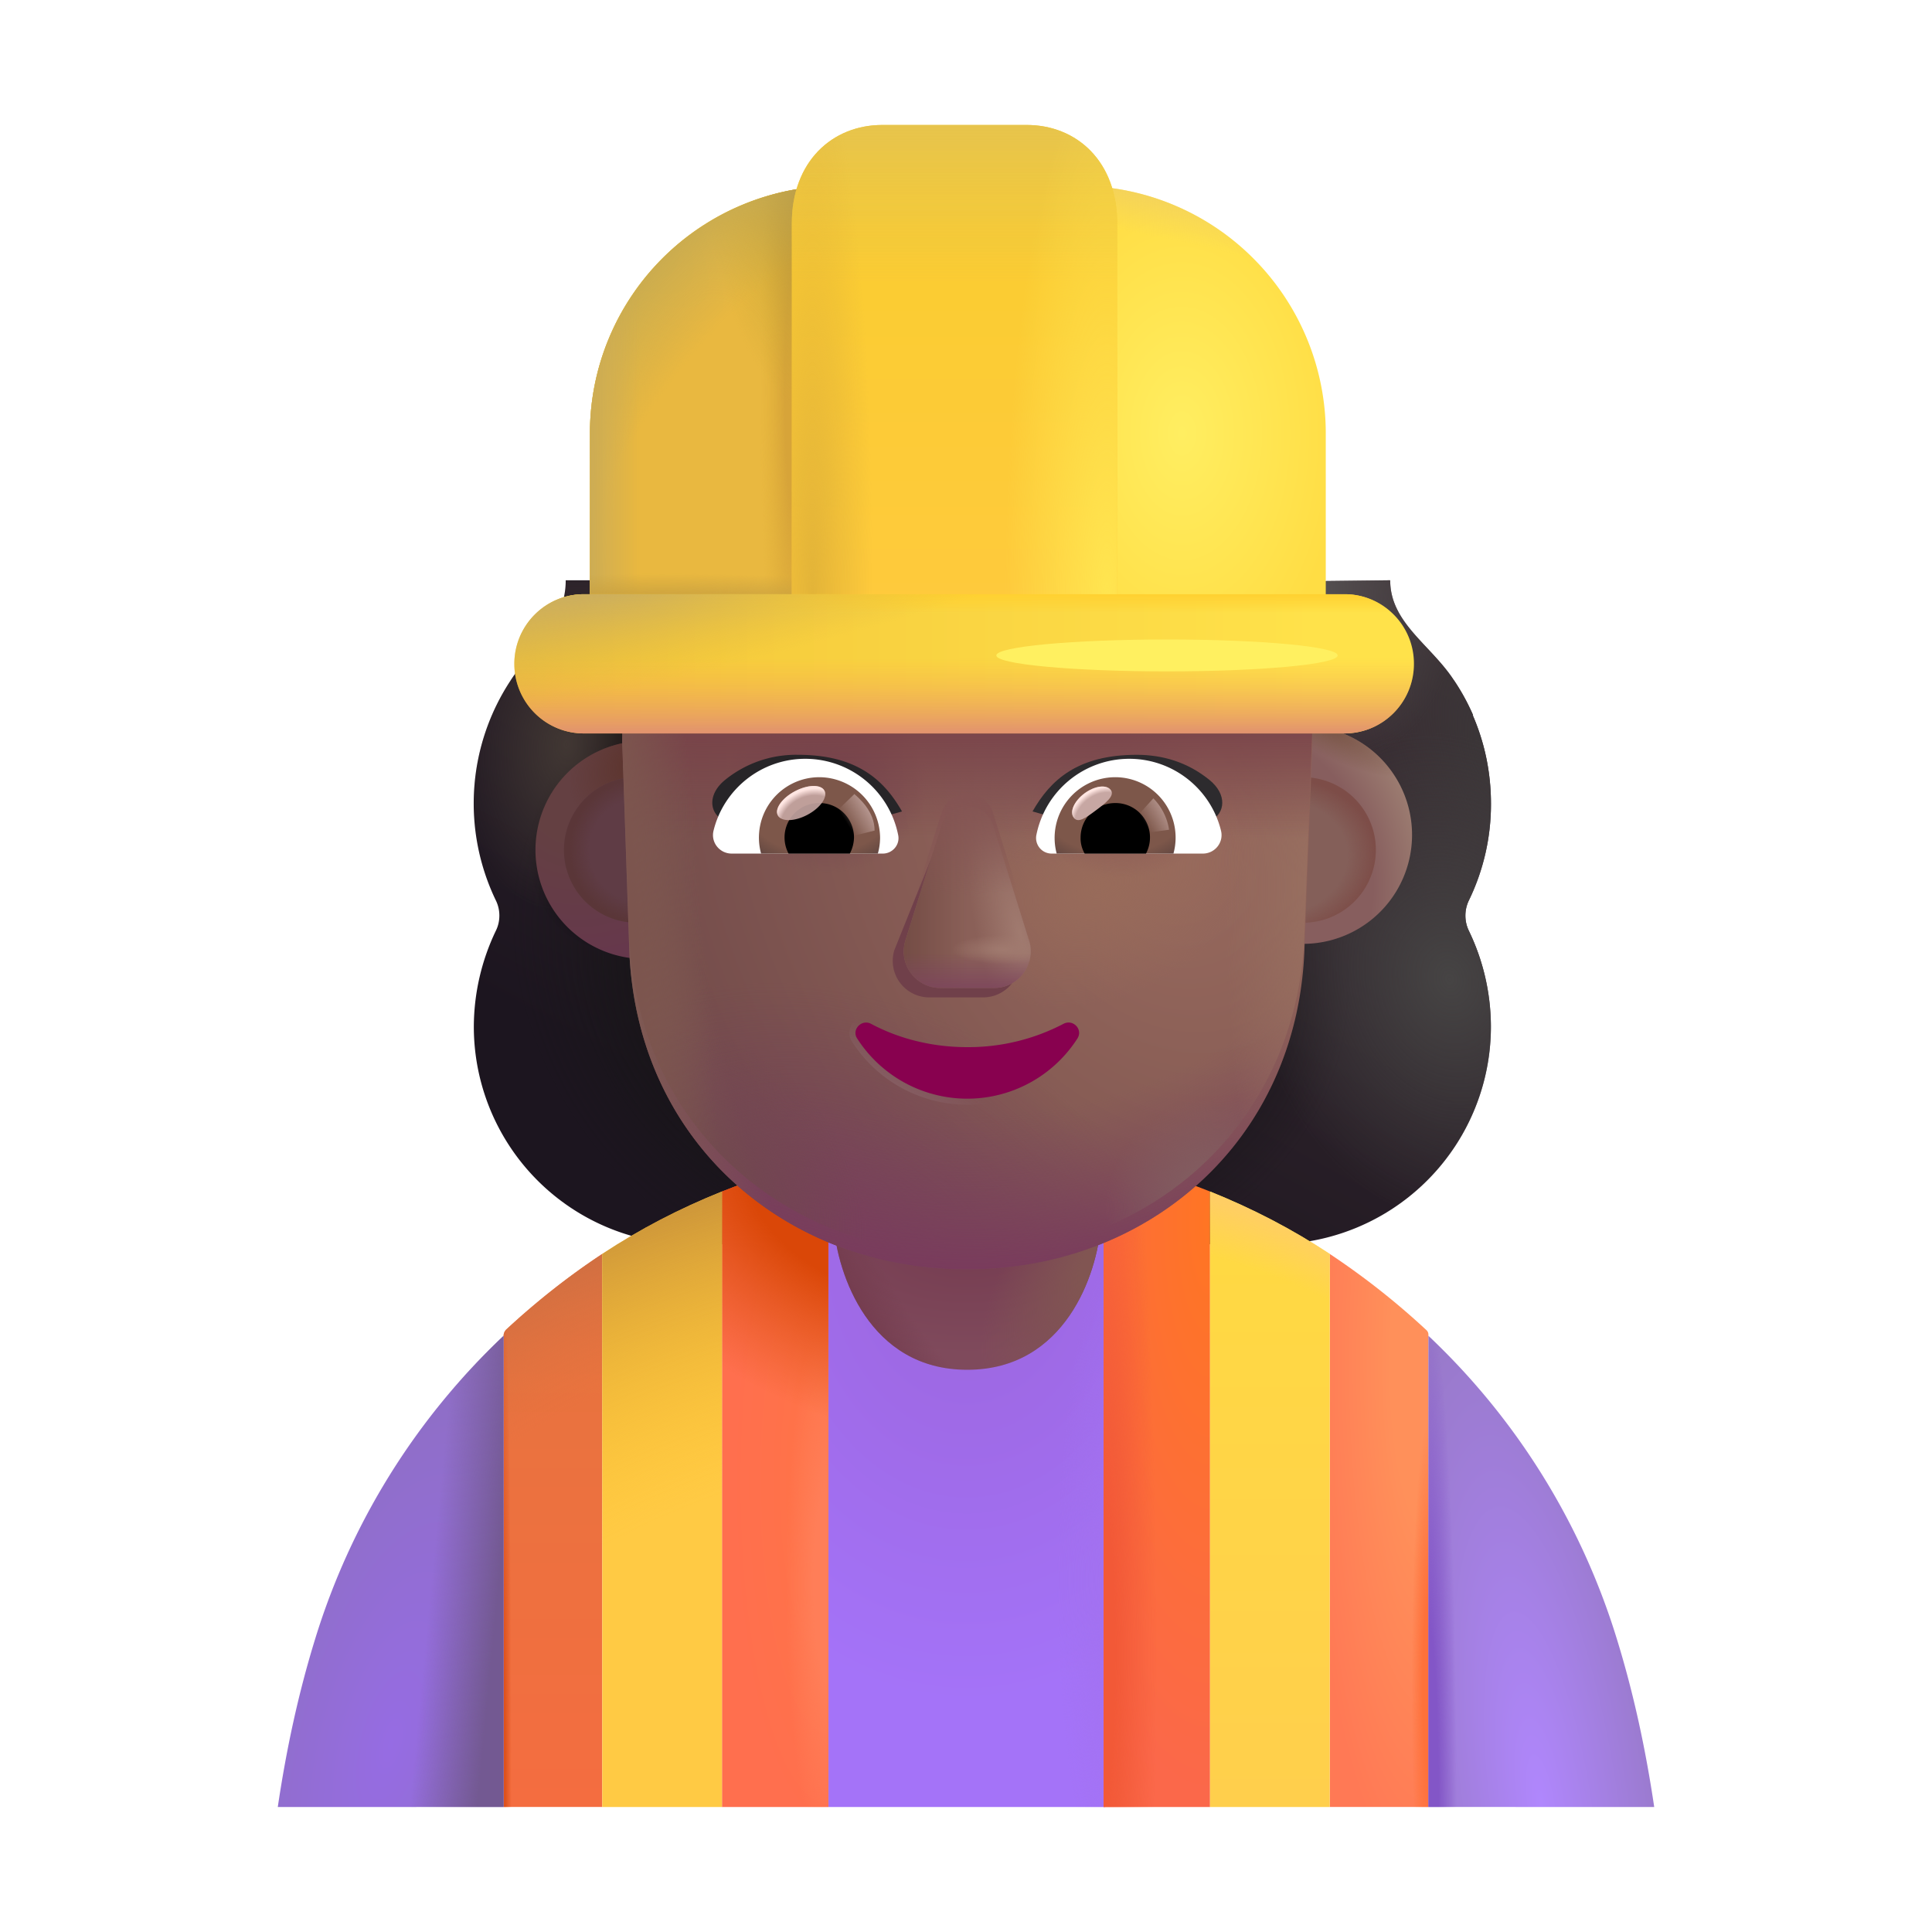 <svg xmlns="http://www.w3.org/2000/svg" xmlns:xlink="http://www.w3.org/1999/xlink" width="32" height="32" viewBox="0 0 32 32"><g fill="none"><g filter="url(#f2681id2a)"><path fill="url(#f2681id1q)" fill-rule="evenodd" d="M24.081 15.66a3.64 3.64 0 0 0 .364-1.6c0-.525-.108-1.017-.302-1.465h.006a3.6 3.6 0 0 0-.315-.576l-.003-.003c-.386-.59-1.055-.95-1.055-1.655l-1.942.023c0-2.043.75-4.067-1.294-4.067a.6.6 0 0 1-.51-.261a3.7 3.7 0 0 0-3.01-1.544a3.7 3.7 0 0 0-3.007 1.544a.63.63 0 0 1-.511.26l-.096.002c-2 .05-2.38 2.032-2.38 4.043H9.12c0 .704-.524 1.064-.91 1.655l-.002.004a3.7 3.7 0 0 0-.247 3.64c.08.159.08.352 0 .51a3.7 3.7 0 0 0-.363 1.579a3.605 3.605 0 0 0 3.61 3.61h9.626a3.605 3.605 0 0 0 3.61-3.61a3.66 3.66 0 0 0-.363-1.578a.58.58 0 0 1 0-.511m-13.753-2.998h-.014l1.345 2.642c.138 3.144 1.365 0 4.362 0s4.304 3.5 4.442.356l1.274-3.587c-.06-1.396-1.072-1.494-1.274-1.494H16.85a4.33 4.33 0 0 1-3.578-1.877a.296.296 0 0 0-.518.057l-.092.217a2.6 2.6 0 0 1-1.334 1.385l-.058.023q-.03.015-.057.023c-.265.137-.886.55-.909 1.614l.012.343z" clip-rule="evenodd"/><path fill="url(#f2681id0)" fill-rule="evenodd" d="M24.081 15.66a3.64 3.64 0 0 0 .364-1.6c0-.525-.108-1.017-.302-1.465h.006a3.6 3.6 0 0 0-.315-.576l-.003-.003c-.386-.59-1.055-.95-1.055-1.655l-1.942.023c0-2.043.75-4.067-1.294-4.067a.6.6 0 0 1-.51-.261a3.7 3.7 0 0 0-3.01-1.544a3.7 3.7 0 0 0-3.007 1.544a.63.63 0 0 1-.511.26l-.096.002c-2 .05-2.38 2.032-2.38 4.043H9.12c0 .704-.524 1.064-.91 1.655l-.002.004a3.7 3.7 0 0 0-.247 3.64c.08.159.08.352 0 .51a3.7 3.7 0 0 0-.363 1.579a3.605 3.605 0 0 0 3.61 3.61h9.626a3.605 3.605 0 0 0 3.61-3.61a3.66 3.66 0 0 0-.363-1.578a.58.58 0 0 1 0-.511m-13.753-2.998h-.014l1.345 2.642c.138 3.144 1.365 0 4.362 0s4.304 3.5 4.442.356l1.274-3.587c-.06-1.396-1.072-1.494-1.274-1.494H16.85a4.33 4.33 0 0 1-3.578-1.877a.296.296 0 0 0-.518.057l-.092.217a2.6 2.6 0 0 1-1.334 1.385l-.058.023q-.03.015-.057.023c-.265.137-.886.55-.909 1.614l.012.343z" clip-rule="evenodd"/><path fill="url(#f2681id1)" fill-rule="evenodd" d="M24.081 15.66a3.64 3.64 0 0 0 .364-1.6c0-.525-.108-1.017-.302-1.465h.006a3.6 3.6 0 0 0-.315-.576l-.003-.003c-.386-.59-1.055-.95-1.055-1.655l-1.942.023c0-2.043.75-4.067-1.294-4.067a.6.6 0 0 1-.51-.261a3.7 3.7 0 0 0-3.01-1.544a3.7 3.7 0 0 0-3.007 1.544a.63.63 0 0 1-.511.26l-.096.002c-2 .05-2.38 2.032-2.38 4.043H9.12c0 .704-.524 1.064-.91 1.655l-.002.004a3.7 3.7 0 0 0-.247 3.64c.08.159.08.352 0 .51a3.7 3.7 0 0 0-.363 1.579a3.605 3.605 0 0 0 3.61 3.61h9.626a3.605 3.605 0 0 0 3.61-3.61a3.66 3.66 0 0 0-.363-1.578a.58.58 0 0 1 0-.511m-13.753-2.998h-.014l1.345 2.642c.138 3.144 1.365 0 4.362 0s4.304 3.5 4.442.356l1.274-3.587c-.06-1.396-1.072-1.494-1.274-1.494H16.85a4.33 4.33 0 0 1-3.578-1.877a.296.296 0 0 0-.518.057l-.092.217a2.6 2.6 0 0 1-1.334 1.385l-.058.023q-.03.015-.057.023c-.265.137-.886.55-.909 1.614l.012.343z" clip-rule="evenodd"/><path fill="url(#f2681id2)" fill-rule="evenodd" d="M24.081 15.66a3.64 3.64 0 0 0 .364-1.6c0-.525-.108-1.017-.302-1.465h.006a3.6 3.6 0 0 0-.315-.576l-.003-.003c-.386-.59-1.055-.95-1.055-1.655l-1.942.023c0-2.043.75-4.067-1.294-4.067a.6.6 0 0 1-.51-.261a3.7 3.7 0 0 0-3.01-1.544a3.7 3.7 0 0 0-3.007 1.544a.63.63 0 0 1-.511.26l-.096.002c-2 .05-2.38 2.032-2.38 4.043H9.12c0 .704-.524 1.064-.91 1.655l-.002.004a3.7 3.7 0 0 0-.247 3.64c.08.159.08.352 0 .51a3.7 3.7 0 0 0-.363 1.579a3.605 3.605 0 0 0 3.61 3.61h9.626a3.605 3.605 0 0 0 3.61-3.61a3.66 3.66 0 0 0-.363-1.578a.58.58 0 0 1 0-.511m-13.753-2.998h-.014l1.345 2.642c.138 3.144 1.365 0 4.362 0s4.304 3.5 4.442.356l1.274-3.587c-.06-1.396-1.072-1.494-1.274-1.494H16.85a4.33 4.33 0 0 1-3.578-1.877a.296.296 0 0 0-.518.057l-.092.217a2.6 2.6 0 0 1-1.334 1.385l-.058.023q-.03.015-.057.023c-.265.137-.886.55-.909 1.614l.012.343z" clip-rule="evenodd"/><path fill="url(#f2681id3)" fill-rule="evenodd" d="M24.081 15.66a3.64 3.64 0 0 0 .364-1.6c0-.525-.108-1.017-.302-1.465h.006a3.6 3.6 0 0 0-.315-.576l-.003-.003c-.386-.59-1.055-.95-1.055-1.655l-1.942.023c0-2.043.75-4.067-1.294-4.067a.6.6 0 0 1-.51-.261a3.7 3.7 0 0 0-3.01-1.544a3.7 3.7 0 0 0-3.007 1.544a.63.63 0 0 1-.511.26l-.096.002c-2 .05-2.38 2.032-2.38 4.043H9.12c0 .704-.524 1.064-.91 1.655l-.002.004a3.7 3.7 0 0 0-.247 3.64c.08.159.08.352 0 .51a3.7 3.7 0 0 0-.363 1.579a3.605 3.605 0 0 0 3.61 3.61h9.626a3.605 3.605 0 0 0 3.61-3.61a3.66 3.66 0 0 0-.363-1.578a.58.58 0 0 1 0-.511m-13.753-2.998h-.014l1.345 2.642c.138 3.144 1.365 0 4.362 0s4.304 3.5 4.442.356l1.274-3.587c-.06-1.396-1.072-1.494-1.274-1.494H16.85a4.33 4.33 0 0 1-3.578-1.877a.296.296 0 0 0-.518.057l-.092.217a2.6 2.6 0 0 1-1.334 1.385l-.058.023q-.03.015-.057.023c-.265.137-.886.55-.909 1.614l.012.343z" clip-rule="evenodd"/><path fill="url(#f2681id4)" fill-rule="evenodd" d="M24.081 15.66a3.64 3.64 0 0 0 .364-1.6c0-.525-.108-1.017-.302-1.465h.006a3.6 3.6 0 0 0-.315-.576l-.003-.003c-.386-.59-1.055-.95-1.055-1.655l-1.942.023c0-2.043.75-4.067-1.294-4.067a.6.6 0 0 1-.51-.261a3.7 3.7 0 0 0-3.01-1.544a3.7 3.7 0 0 0-3.007 1.544a.63.63 0 0 1-.511.26l-.096.002c-2 .05-2.38 2.032-2.38 4.043H9.12c0 .704-.524 1.064-.91 1.655l-.002.004a3.7 3.7 0 0 0-.247 3.64c.08.159.08.352 0 .51a3.7 3.7 0 0 0-.363 1.579a3.605 3.605 0 0 0 3.61 3.61h9.626a3.605 3.605 0 0 0 3.61-3.61a3.66 3.66 0 0 0-.363-1.578a.58.58 0 0 1 0-.511m-13.753-2.998h-.014l1.345 2.642c.138 3.144 1.365 0 4.362 0s4.304 3.5 4.442.356l1.274-3.587c-.06-1.396-1.072-1.494-1.274-1.494H16.85a4.33 4.33 0 0 1-3.578-1.877a.296.296 0 0 0-.518.057l-.092.217a2.6 2.6 0 0 1-1.334 1.385l-.058.023q-.03.015-.057.023c-.265.137-.886.55-.909 1.614l.012.343z" clip-rule="evenodd"/><path fill="url(#f2681id5)" fill-rule="evenodd" d="M24.081 15.66a3.64 3.64 0 0 0 .364-1.6c0-.525-.108-1.017-.302-1.465h.006a3.6 3.6 0 0 0-.315-.576l-.003-.003c-.386-.59-1.055-.95-1.055-1.655l-1.942.023c0-2.043.75-4.067-1.294-4.067a.6.6 0 0 1-.51-.261a3.7 3.7 0 0 0-3.01-1.544a3.7 3.7 0 0 0-3.007 1.544a.63.63 0 0 1-.511.26l-.096.002c-2 .05-2.38 2.032-2.38 4.043H9.12c0 .704-.524 1.064-.91 1.655l-.002.004a3.7 3.7 0 0 0-.247 3.64c.08.159.08.352 0 .51a3.7 3.7 0 0 0-.363 1.579a3.605 3.605 0 0 0 3.61 3.61h9.626a3.605 3.605 0 0 0 3.61-3.61a3.66 3.66 0 0 0-.363-1.578a.58.58 0 0 1 0-.511m-13.753-2.998h-.014l1.345 2.642c.138 3.144 1.365 0 4.362 0s4.304 3.5 4.442.356l1.274-3.587c-.06-1.396-1.072-1.494-1.274-1.494H16.85a4.33 4.33 0 0 1-3.578-1.877a.296.296 0 0 0-.518.057l-.092.217a2.6 2.6 0 0 1-1.334 1.385l-.058.023q-.03.015-.057.023c-.265.137-.886.55-.909 1.614l.012.343z" clip-rule="evenodd"/><path fill="url(#f2681id6)" fill-rule="evenodd" d="M24.081 15.66a3.64 3.64 0 0 0 .364-1.6c0-.525-.108-1.017-.302-1.465h.006a3.6 3.6 0 0 0-.315-.576l-.003-.003c-.386-.59-1.055-.95-1.055-1.655l-1.942.023c0-2.043.75-4.067-1.294-4.067a.6.6 0 0 1-.51-.261a3.7 3.7 0 0 0-3.01-1.544a3.7 3.7 0 0 0-3.007 1.544a.63.63 0 0 1-.511.26l-.096.002c-2 .05-2.38 2.032-2.38 4.043H9.12c0 .704-.524 1.064-.91 1.655l-.002.004a3.7 3.7 0 0 0-.247 3.64c.08.159.08.352 0 .51a3.7 3.7 0 0 0-.363 1.579a3.605 3.605 0 0 0 3.61 3.61h9.626a3.605 3.605 0 0 0 3.61-3.61a3.66 3.66 0 0 0-.363-1.578a.58.58 0 0 1 0-.511m-13.753-2.998h-.014l1.345 2.642c.138 3.144 1.365 0 4.362 0s4.304 3.5 4.442.356l1.274-3.587c-.06-1.396-1.072-1.494-1.274-1.494H16.85a4.33 4.33 0 0 1-3.578-1.877a.296.296 0 0 0-.518.057l-.092.217a2.6 2.6 0 0 1-1.334 1.385l-.058.023q-.03.015-.057.023c-.265.137-.886.55-.909 1.614l.012.343z" clip-rule="evenodd"/><path fill="url(#f2681id7)" fill-rule="evenodd" d="M24.081 15.66a3.64 3.64 0 0 0 .364-1.6c0-.525-.108-1.017-.302-1.465h.006a3.6 3.6 0 0 0-.315-.576l-.003-.003c-.386-.59-1.055-.95-1.055-1.655l-1.942.023c0-2.043.75-4.067-1.294-4.067a.6.6 0 0 1-.51-.261a3.7 3.7 0 0 0-3.01-1.544a3.7 3.7 0 0 0-3.007 1.544a.63.63 0 0 1-.511.26l-.096.002c-2 .05-2.38 2.032-2.38 4.043H9.12c0 .704-.524 1.064-.91 1.655l-.002.004a3.7 3.7 0 0 0-.247 3.64c.08.159.08.352 0 .51a3.7 3.7 0 0 0-.363 1.579a3.605 3.605 0 0 0 3.61 3.61h9.626a3.605 3.605 0 0 0 3.61-3.61a3.66 3.66 0 0 0-.363-1.578a.58.58 0 0 1 0-.511m-13.753-2.998h-.014l1.345 2.642c.138 3.144 1.365 0 4.362 0s4.304 3.5 4.442.356l1.274-3.587c-.06-1.396-1.072-1.494-1.274-1.494H16.85a4.33 4.33 0 0 1-3.578-1.877a.296.296 0 0 0-.518.057l-.092.217a2.6 2.6 0 0 1-1.334 1.385l-.058.023q-.03.015-.057.023c-.265.137-.886.55-.909 1.614l.012.343z" clip-rule="evenodd"/><path fill="url(#f2681id8)" fill-rule="evenodd" d="M24.081 15.66a3.64 3.64 0 0 0 .364-1.6c0-.525-.108-1.017-.302-1.465h.006a3.6 3.6 0 0 0-.315-.576l-.003-.003c-.386-.59-1.055-.95-1.055-1.655l-1.942.023c0-2.043.75-4.067-1.294-4.067a.6.6 0 0 1-.51-.261a3.7 3.7 0 0 0-3.01-1.544a3.7 3.7 0 0 0-3.007 1.544a.63.63 0 0 1-.511.26l-.096.002c-2 .05-2.38 2.032-2.38 4.043H9.12c0 .704-.524 1.064-.91 1.655l-.002.004a3.7 3.7 0 0 0-.247 3.64c.08.159.08.352 0 .51a3.7 3.7 0 0 0-.363 1.579a3.605 3.605 0 0 0 3.61 3.61h9.626a3.605 3.605 0 0 0 3.61-3.61a3.66 3.66 0 0 0-.363-1.578a.58.58 0 0 1 0-.511m-13.753-2.998h-.014l1.345 2.642c.138 3.144 1.365 0 4.362 0s4.304 3.5 4.442.356l1.274-3.587c-.06-1.396-1.072-1.494-1.274-1.494H16.85a4.33 4.33 0 0 1-3.578-1.877a.296.296 0 0 0-.518.057l-.092.217a2.6 2.6 0 0 1-1.334 1.385l-.058.023q-.03.015-.057.023c-.265.137-.886.55-.909 1.614l.012.343z" clip-rule="evenodd"/><path fill="url(#f2681id9)" fill-rule="evenodd" d="M24.081 15.66a3.64 3.64 0 0 0 .364-1.6c0-.525-.108-1.017-.302-1.465h.006a3.6 3.6 0 0 0-.315-.576l-.003-.003c-.386-.59-1.055-.95-1.055-1.655l-1.942.023c0-2.043.75-4.067-1.294-4.067a.6.6 0 0 1-.51-.261a3.7 3.7 0 0 0-3.01-1.544a3.7 3.7 0 0 0-3.007 1.544a.63.63 0 0 1-.511.26l-.096.002c-2 .05-2.38 2.032-2.38 4.043H9.12c0 .704-.524 1.064-.91 1.655l-.002.004a3.7 3.7 0 0 0-.247 3.64c.08.159.08.352 0 .51a3.7 3.7 0 0 0-.363 1.579a3.605 3.605 0 0 0 3.61 3.61h9.626a3.605 3.605 0 0 0 3.61-3.61a3.66 3.66 0 0 0-.363-1.578a.58.58 0 0 1 0-.511m-13.753-2.998h-.014l1.345 2.642c.138 3.144 1.365 0 4.362 0s4.304 3.5 4.442.356l1.274-3.587c-.06-1.396-1.072-1.494-1.274-1.494H16.85a4.33 4.33 0 0 1-3.578-1.877a.296.296 0 0 0-.518.057l-.092.217a2.6 2.6 0 0 1-1.334 1.385l-.058.023q-.03.015-.057.023c-.265.137-.886.55-.909 1.614l.012.343z" clip-rule="evenodd"/></g><path fill="url(#f2681ida)" d="M16.021 19.32c-.78 0-1.55.08-2.3.23v10.38h4.58V19.55c-.74-.15-1.5-.23-2.28-.23"/><path fill="url(#f2681idb)" d="M16.021 19.32c-.78 0-1.55.08-2.3.23v10.38h4.58V19.55c-.74-.15-1.5-.23-2.28-.23"/><path fill="url(#f2681idc)" d="M13.721 19.198c-.608.134-1.196.31-1.763.537V29.93h1.763z"/><path fill="url(#f2681idd)" d="M13.721 19.198c-.608.134-1.196.31-1.763.537V29.93h1.763z"/><path fill="url(#f2681ide)" d="M13.721 19.198c-.608.134-1.196.31-1.763.537V29.93h1.763z"/><path fill="url(#f2681idf)" d="M18.279 19.198c.608.134 1.195.31 1.763.537V29.93H18.28z"/><path fill="url(#f2681idg)" d="M18.279 19.198c.608.134 1.195.31 1.763.537V29.93H18.28z"/><path fill="url(#f2681id1r)" d="M8.389 22.017a.15.15 0 0 0-.048.11v7.802h1.634v-9.16c-.56.37-1.092.79-1.586 1.248"/><path fill="url(#f2681idh)" d="M8.389 22.017a.15.15 0 0 0-.048.11v7.802h1.634v-9.16c-.56.37-1.092.79-1.586 1.248"/><path fill="url(#f2681idi)" d="M8.389 22.017a.15.15 0 0 0-.048.11v7.802h1.634v-9.16c-.56.37-1.092.79-1.586 1.248"/><path fill="url(#f2681idj)" d="M23.627 22.032a.1.1 0 0 1 .032.073v7.824h-1.634v-9.16a12.5 12.5 0 0 1 1.602 1.263"/><path fill="url(#f2681idk)" d="M23.627 22.032a.1.1 0 0 1 .032.073v7.824h-1.634v-9.16a12.5 12.5 0 0 1 1.602 1.263"/><path fill="#FFCA44" d="M9.975 20.77v9.16h1.983V19.735c-.698.28-1.355.62-1.983 1.034"/><path fill="url(#f2681idl)" d="M9.975 20.77v9.16h1.983V19.735c-.698.28-1.355.62-1.983 1.034"/><path fill="url(#f2681id1s)" d="M22.025 20.77v9.16h-1.983V19.735c.698.28 1.355.62 1.983 1.034"/><path fill="url(#f2681idm)" d="M22.025 20.77v9.16h-1.983V19.735c.698.28 1.355.62 1.983 1.034"/><path fill="url(#f2681idn)" d="M4.601 29.93c.14-.947.34-1.882.62-2.787a11.56 11.56 0 0 1 3.12-5.018v7.804z"/><path fill="url(#f2681id1t)" d="M4.601 29.93c.14-.947.34-1.882.62-2.787a11.56 11.56 0 0 1 3.12-5.018v7.804z"/><path fill="url(#f2681ido)" d="M27.399 29.93c-.14-.947-.34-1.882-.62-2.787a11.56 11.56 0 0 0-3.12-5.018v7.804z"/><path fill="url(#f2681idp)" d="M27.399 29.93c-.14-.947-.34-1.882-.62-2.787a11.56 11.56 0 0 0-3.12-5.018v7.804z"/><path fill="url(#f2681idq)" d="M13.81 20.296c.06.797.585 2.392 2.211 2.392s2.151-1.595 2.211-2.392z"/><path fill="url(#f2681idr)" d="M13.81 20.296c.06.797.585 2.392 2.211 2.392s2.151-1.595 2.211-2.392z"/><path fill="url(#f2681ids)" d="M13.81 20.296c.06.797.585 2.392 2.211 2.392s2.151-1.595 2.211-2.392z"/><path fill="url(#f2681id1u)" d="M16.42 19.628c.28.012.571.034.863.056c-.292-.022-.572-.044-.864-.056"/><path fill="url(#f2681id1v)" d="M16.05 19.628h-.046c.112 0 .213 0 .325.012c-.09-.012-.19-.012-.28-.012"/><g filter="url(#f2681id2b)"><path fill="url(#f2681idt)" d="M10.524 15.883a1.805 1.805 0 1 0 0-3.61a1.805 1.805 0 0 0 0 3.61"/><path fill="url(#f2681idu)" d="M10.524 15.883a1.805 1.805 0 1 0 0-3.61a1.805 1.805 0 0 0 0 3.61"/></g><g filter="url(#f2681id2c)"><path fill="url(#f2681idv)" d="M21.583 15.883a1.805 1.805 0 1 0 0-3.61a1.805 1.805 0 0 0 0 3.61"/><path fill="url(#f2681idw)" d="M21.583 15.883a1.805 1.805 0 1 0 0-3.61a1.805 1.805 0 0 0 0 3.61"/></g><g filter="url(#f2681id2d)"><path fill="#845F59" d="M21.583 15.283a1.205 1.205 0 1 0 0-2.41a1.205 1.205 0 0 0 0 2.41"/><path fill="url(#f2681idx)" d="M21.583 15.283a1.205 1.205 0 1 0 0-2.41a1.205 1.205 0 0 0 0 2.41"/></g><g filter="url(#f2681id2e)"><path fill="#5F3C45" d="M10.546 15.283a1.205 1.205 0 1 0 0-2.41a1.205 1.205 0 0 0 0 2.41"/><path fill="url(#f2681idy)" d="M10.546 15.283a1.205 1.205 0 1 0 0-2.41a1.205 1.205 0 0 0 0 2.41"/></g><g filter="url(#f2681id2f)"><path fill="url(#f2681idz)" d="M10.305 12.02c.023-1.064.644-1.476.909-1.613l.057-.023l.058-.023a2.58 2.58 0 0 0 1.334-1.385l.092-.217a.296.296 0 0 1 .518-.057a4.33 4.33 0 0 0 3.578 1.877h3.612c.202 0 1.214.098 1.274 1.494l-.133 3.447c-.139 3.144-2.594 5.255-5.59 5.255s-5.452-2.111-5.59-5.255z"/><path fill="url(#f2681id10)" d="M10.305 12.02c.023-1.064.644-1.476.909-1.613l.057-.023l.058-.023a2.58 2.58 0 0 0 1.334-1.385l.092-.217a.296.296 0 0 1 .518-.057a4.33 4.33 0 0 0 3.578 1.877h3.612c.202 0 1.214.098 1.274 1.494l-.133 3.447c-.139 3.144-2.594 5.255-5.59 5.255s-5.452-2.111-5.59-5.255z"/><path fill="url(#f2681id11)" d="M10.305 12.02c.023-1.064.644-1.476.909-1.613l.057-.023l.058-.023a2.58 2.58 0 0 0 1.334-1.385l.092-.217a.296.296 0 0 1 .518-.057a4.33 4.33 0 0 0 3.578 1.877h3.612c.202 0 1.214.098 1.274 1.494l-.133 3.447c-.139 3.144-2.594 5.255-5.59 5.255s-5.452-2.111-5.59-5.255z"/><path fill="url(#f2681id12)" d="M10.305 12.02c.023-1.064.644-1.476.909-1.613l.057-.023l.058-.023a2.58 2.58 0 0 0 1.334-1.385l.092-.217a.296.296 0 0 1 .518-.057a4.33 4.33 0 0 0 3.578 1.877h3.612c.202 0 1.214.098 1.274 1.494l-.133 3.447c-.139 3.144-2.594 5.255-5.59 5.255s-5.452-2.111-5.59-5.255z"/><path fill="url(#f2681id13)" d="M10.305 12.02c.023-1.064.644-1.476.909-1.613l.057-.023l.058-.023a2.58 2.58 0 0 0 1.334-1.385l.092-.217a.296.296 0 0 1 .518-.057a4.33 4.33 0 0 0 3.578 1.877h3.612c.202 0 1.214.098 1.274 1.494l-.133 3.447c-.139 3.144-2.594 5.255-5.59 5.255s-5.452-2.111-5.59-5.255z"/><path fill="url(#f2681id14)" d="M10.305 12.02c.023-1.064.644-1.476.909-1.613l.057-.023l.058-.023a2.58 2.58 0 0 0 1.334-1.385l.092-.217a.296.296 0 0 1 .518-.057a4.33 4.33 0 0 0 3.578 1.877h3.612c.202 0 1.214.098 1.274 1.494l-.133 3.447c-.139 3.144-2.594 5.255-5.59 5.255s-5.452-2.111-5.59-5.255z"/><path fill="url(#f2681id15)" d="M10.305 12.02c.023-1.064.644-1.476.909-1.613l.057-.023l.058-.023a2.58 2.58 0 0 0 1.334-1.385l.092-.217a.296.296 0 0 1 .518-.057a4.33 4.33 0 0 0 3.578 1.877h3.612c.202 0 1.214.098 1.274 1.494l-.133 3.447c-.139 3.144-2.594 5.255-5.59 5.255s-5.452-2.111-5.59-5.255z"/><path fill="url(#f2681id16)" d="M10.305 12.02c.023-1.064.644-1.476.909-1.613l.057-.023l.058-.023a2.58 2.58 0 0 0 1.334-1.385l.092-.217a.296.296 0 0 1 .518-.057a4.33 4.33 0 0 0 3.578 1.877h3.612c.202 0 1.214.098 1.274 1.494l-.133 3.447c-.139 3.144-2.594 5.255-5.59 5.255s-5.452-2.111-5.59-5.255z"/></g><path fill="url(#f2681id17)" d="M10.305 12.02c.023-1.064.644-1.476.909-1.613l.057-.023l.058-.023a2.58 2.58 0 0 0 1.334-1.385l.092-.217a.296.296 0 0 1 .518-.057a4.33 4.33 0 0 0 3.578 1.877h3.612c.202 0 1.214.098 1.274 1.494l-.133 3.447c-.139 3.144-2.594 5.255-5.59 5.255s-5.452-2.111-5.59-5.255z"/><path fill="url(#f2681id18)" d="M10.305 12.02c.023-1.064.644-1.476.909-1.613l.057-.023l.058-.023a2.58 2.58 0 0 0 1.334-1.385l.092-.217a.296.296 0 0 1 .518-.057a4.33 4.33 0 0 0 3.578 1.877h3.612c.202 0 1.214.098 1.274 1.494l-.133 3.447c-.139 3.144-2.594 5.255-5.59 5.255s-5.452-2.111-5.59-5.255z"/><path fill="url(#f2681id19)" d="M10.305 12.02c.023-1.064.644-1.476.909-1.613l.057-.023l.058-.023a2.58 2.58 0 0 0 1.334-1.385l.092-.217a.296.296 0 0 1 .518-.057a4.33 4.33 0 0 0 3.578 1.877h3.612c.202 0 1.214.098 1.274 1.494l-.133 3.447c-.139 3.144-2.594 5.255-5.59 5.255s-5.452-2.111-5.59-5.255z"/><path fill="url(#f2681id1w)" d="M10.305 12.02c.023-1.064.644-1.476.909-1.613l.057-.023l.058-.023a2.58 2.58 0 0 0 1.334-1.385l.092-.217a.296.296 0 0 1 .518-.057a4.33 4.33 0 0 0 3.578 1.877h3.612c.202 0 1.214.098 1.274 1.494l-.133 3.447c-.139 3.144-2.594 5.255-5.59 5.255s-5.452-2.111-5.59-5.255z"/><path fill="url(#f2681id1x)" d="M10.305 12.02c.023-1.064.644-1.476.909-1.613l.057-.023l.058-.023a2.58 2.58 0 0 0 1.334-1.385l.092-.217a.296.296 0 0 1 .518-.057a4.33 4.33 0 0 0 3.578 1.877h3.612c.202 0 1.214.098 1.274 1.494l-.133 3.447c-.139 3.144-2.594 5.255-5.59 5.255s-5.452-2.111-5.59-5.255z"/><g filter="url(#f2681id2g)"><path fill="#70404A" d="m15.58 13.828l-.766 1.907a.605.605 0 0 0 .584.785h.882a.607.607 0 0 0 .584-.785l-.596-1.907c-.128-.422-.554-.422-.687 0"/></g><g filter="url(#f2681id2h)"><path fill="#8A6058" d="m15.592 13.673l-.596 1.907a.605.605 0 0 0 .584.784h.882a.607.607 0 0 0 .584-.784l-.596-1.907c-.128-.423-.724-.423-.858 0"/><path fill="url(#f2681id1a)" d="m15.592 13.673l-.596 1.907a.605.605 0 0 0 .584.784h.882a.607.607 0 0 0 .584-.784l-.596-1.907c-.128-.423-.724-.423-.858 0"/><path fill="url(#f2681id1y)" d="m15.592 13.673l-.596 1.907a.605.605 0 0 0 .584.784h.882a.607.607 0 0 0 .584-.784l-.596-1.907c-.128-.423-.724-.423-.858 0"/><path fill="url(#f2681id1z)" d="m15.592 13.673l-.596 1.907a.605.605 0 0 0 .584.784h.882a.607.607 0 0 0 .584-.784l-.596-1.907c-.128-.423-.724-.423-.858 0"/><path fill="url(#f2681id1b)" d="m15.592 13.673l-.596 1.907a.605.605 0 0 0 .584.784h.882a.607.607 0 0 0 .584-.784l-.596-1.907c-.128-.423-.724-.423-.858 0"/></g><g filter="url(#f2681id2i)"><path fill="url(#f2681id20)" d="m15.592 13.47l-.596 1.906a.605.605 0 0 0 .584.785h.882a.607.607 0 0 0 .584-.785l-.596-1.907c-.128-.422-.724-.422-.858 0"/></g><g filter="url(#f2681id2j)"><path stroke="url(#f2681id21)" stroke-width=".2" d="M16.021 17.344c-.584 0-1.133-.14-1.595-.387c-.157-.082-.327.1-.227.246a2.167 2.167 0 0 0 3.645 0c.099-.152-.07-.328-.228-.246a3.4 3.4 0 0 1-1.595.387Z"/></g><path fill="#88014F" d="M16.021 17.344c-.584 0-1.133-.14-1.595-.387c-.157-.082-.327.1-.227.246a2.167 2.167 0 0 0 3.645 0c.099-.152-.07-.328-.228-.246a3.4 3.4 0 0 1-1.595.387"/><g filter="url(#f2681id2k)"><path fill="#2D2B2E" d="M17.302 13.44c.298-.524.75-.938 1.725-.938c.426 0 .838.119 1.203.414c.302.244.261.556.028.672l-.624.356c-.731-.236-1.54-.268-2.332-.504"/></g><g filter="url(#f2681id2l)"><path fill="#272528" d="M14.74 13.44c-.298-.524-.75-.938-1.724-.938a1.86 1.86 0 0 0-1.204.414c-.301.244-.261.556-.027.672l.623.356c.731-.236 1.54-.268 2.332-.504"/></g><path fill="#fff" d="M18.703 12.568c.733 0 1.352.505 1.52 1.188c.05.196-.1.382-.3.382H17.42a.258.258 0 0 1-.255-.305a1.57 1.57 0 0 1 1.538-1.265"/><path fill="url(#f2681id1c)" d="M18.471 12.873a1 1 0 0 1 .965 1.265h-1.934a1.005 1.005 0 0 1 .97-1.265"/><path fill="#000" d="M17.898 13.874c0-.318.255-.573.573-.573a.57.57 0 0 1 .51.837h-1.015a.5.5 0 0 1-.068-.264"/><g filter="url(#f2681id2m)"><path fill="#C7A7A3" d="M18.398 13.085c.07.095-.078.211-.248.338s-.295.216-.366.12c-.072-.095.008-.275.177-.401c.17-.127.365-.152.437-.057"/><path fill="url(#f2681id1d)" d="M18.398 13.085c.07.095-.078.211-.248.338s-.295.216-.366.12c-.072-.095.008-.275.177-.401c.17-.127.365-.152.437-.057"/></g><g filter="url(#f2681id2n)"><path fill="url(#f2681id22)" d="M19.363 13.743a.94.94 0 0 0-.26-.52l-.291.32l.131.257z"/></g><path fill="#fff" d="M13.339 12.568c-.733 0-1.352.505-1.52 1.188c-.05.196.1.382.3.382h2.503c.16 0 .287-.145.255-.305a1.57 1.57 0 0 0-1.538-1.265"/><path fill="url(#f2681id1e)" d="M13.571 12.873a1 1 0 0 0-.965 1.265h1.934q.036-.128.037-.264a1.01 1.01 0 0 0-1.006-1.001"/><path fill="#000" d="M14.145 13.874a.57.57 0 0 0-.574-.573a.57.57 0 0 0-.51.837h1.015a.6.6 0 0 0 .069-.264"/><g filter="url(#f2681id2o)"><path fill="url(#f2681id23)" d="M14.486 13.757c0-.324-.264-.54-.335-.605l-.323.313l.199.406z"/></g><g filter="url(#f2681id2p)"><ellipse cx="13.269" cy="13.301" fill="#C7A7A3" fill-opacity=".9" rx=".437" ry=".221" transform="rotate(-27.914 13.269 13.3)"/><ellipse cx="13.269" cy="13.301" fill="url(#f2681id1f)" rx=".437" ry=".221" transform="rotate(-27.914 13.269 13.3)"/></g><path fill="url(#f2681id1g)" d="M9.771 7.178a4.1 4.1 0 0 1 4.1-4.1h3.988a4.1 4.1 0 0 1 4.1 4.1V9.86H9.77z"/><path fill="url(#f2681id1h)" d="M9.771 7.178a4.1 4.1 0 0 1 4.1-4.1h3.988a4.1 4.1 0 0 1 4.1 4.1V9.86H9.77z"/><path fill="url(#f2681id1i)" d="M9.771 7.178a4.1 4.1 0 0 1 4.1-4.1h3.988a4.1 4.1 0 0 1 4.1 4.1V9.86H9.77z"/><path fill="url(#f2681id1j)" d="M9.771 7.178a4.1 4.1 0 0 1 4.1-4.1h3.988a4.1 4.1 0 0 1 4.1 4.1V9.86H9.77z"/><path fill="url(#f2681id1k)" d="M9.771 7.178a4.1 4.1 0 0 1 4.1-4.1h3.988a4.1 4.1 0 0 1 4.1 4.1V9.86H9.77z"/><path fill="url(#f2681id1l)" d="M9.771 7.178a4.1 4.1 0 0 1 4.1-4.1h3.988a4.1 4.1 0 0 1 4.1 4.1V9.86H9.77z"/><path fill="url(#f2681id24)" d="M9.771 7.178a4.1 4.1 0 0 1 4.1-4.1h3.988a4.1 4.1 0 0 1 4.1 4.1V9.86H9.77z"/><path fill="url(#f2681id1m)" d="M9.771 7.178a4.1 4.1 0 0 1 4.1-4.1h3.988a4.1 4.1 0 0 1 4.1 4.1V9.86H9.77z"/><g filter="url(#f2681id2q)"><path fill="url(#f2681id25)" d="M14.615 2.07h2.39c.829 0 1.5.603 1.5 1.633v6.795h-5.39V3.703c0-1.03.671-1.633 1.5-1.633"/><path fill="url(#f2681id26)" d="M14.615 2.07h2.39c.829 0 1.5.603 1.5 1.633v6.795h-5.39V3.703c0-1.03.671-1.633 1.5-1.633"/><path fill="url(#f2681id1n)" d="M14.615 2.07h2.39c.829 0 1.5.603 1.5 1.633v6.795h-5.39V3.703c0-1.03.671-1.633 1.5-1.633"/><path fill="url(#f2681id1o)" d="M14.615 2.07h2.39c.829 0 1.5.603 1.5 1.633v6.795h-5.39V3.703c0-1.03.671-1.633 1.5-1.633"/></g><path fill="url(#f2681id27)" d="M22.266 9.842H9.672a1.153 1.153 0 1 0 0 2.306h12.594c.642 0 1.153-.52 1.153-1.153a1.147 1.147 0 0 0-1.153-1.153"/><path fill="url(#f2681id28)" d="M22.266 9.842H9.672a1.153 1.153 0 1 0 0 2.306h12.594c.642 0 1.153-.52 1.153-1.153a1.147 1.147 0 0 0-1.153-1.153"/><path fill="url(#f2681id29)" d="M22.266 9.842H9.672a1.153 1.153 0 1 0 0 2.306h12.594c.642 0 1.153-.52 1.153-1.153a1.147 1.147 0 0 0-1.153-1.153"/><path fill="url(#f2681id1p)" d="M22.266 9.842H9.672a1.153 1.153 0 1 0 0 2.306h12.594c.642 0 1.153-.52 1.153-1.153a1.147 1.147 0 0 0-1.153-1.153"/><g filter="url(#f2681id2r)"><ellipse cx="19.329" cy="10.856" fill="#FFF060" rx="2.827" ry=".264"/></g><defs><radialGradient id="f2681id0" cx="0" cy="0" r="1" gradientTransform="matrix(-.677 5.114 -6.389 -.846 15.683 16.884)" gradientUnits="userSpaceOnUse"><stop offset=".591" stop-color="#171418"/><stop offset="1" stop-color="#171418" stop-opacity="0"/></radialGradient><radialGradient id="f2681id1" cx="0" cy="0" r="1" gradientTransform="rotate(146.004 3.635 10.506)scale(3.901 5.125)" gradientUnits="userSpaceOnUse"><stop offset=".258" stop-color="#181518"/><stop offset="1" stop-color="#181518" stop-opacity="0"/></radialGradient><radialGradient id="f2681id2" cx="0" cy="0" r="1" gradientTransform="rotate(127.405 1.754 9.78)scale(2.414 1.854)" gradientUnits="userSpaceOnUse"><stop offset=".334" stop-color="#040101"/><stop offset="1" stop-color="#040101" stop-opacity="0"/></radialGradient><radialGradient id="f2681id3" cx="0" cy="0" r="1" gradientTransform="rotate(121.43 2.168 9.137)scale(2.776 1.956)" gradientUnits="userSpaceOnUse"><stop offset=".321" stop-color="#040002"/><stop offset="1" stop-color="#040002" stop-opacity="0"/></radialGradient><radialGradient id="f2681id4" cx="0" cy="0" r="1" gradientTransform="rotate(62.272 1.866 12.511)scale(3.314 4.6)" gradientUnits="userSpaceOnUse"><stop stop-color="#474445"/><stop offset="1" stop-color="#474445" stop-opacity="0"/></radialGradient><radialGradient id="f2681id5" cx="0" cy="0" r="1" gradientTransform="matrix(-1.617 1.617 -2.26 -2.26 22.564 7.37)" gradientUnits="userSpaceOnUse"><stop stop-color="#4A4446"/><stop offset="1" stop-color="#4A4446" stop-opacity="0"/></radialGradient><radialGradient id="f2681id6" cx="0" cy="0" r="1" gradientTransform="rotate(163.779 11.287 8.303)scale(2.154 4.492)" gradientUnits="userSpaceOnUse"><stop stop-color="#3B3638"/><stop offset="1" stop-color="#3B3638" stop-opacity="0"/></radialGradient><radialGradient id="f2681id7" cx="0" cy="0" r="1" gradientTransform="rotate(165.963 10.84 9.942)scale(3.256 4.148)" gradientUnits="userSpaceOnUse"><stop stop-color="#464444"/><stop offset="1" stop-color="#464444" stop-opacity="0"/></radialGradient><radialGradient id="f2681id8" cx="0" cy="0" r="1" gradientTransform="matrix(-1.015 -2.973 2.351 -.802 21.33 10.393)" gradientUnits="userSpaceOnUse"><stop stop-color="#575455"/><stop offset="1" stop-color="#575455" stop-opacity="0"/></radialGradient><radialGradient id="f2681id9" cx="0" cy="0" r="1" gradientTransform="rotate(5.988 -120.499 93.832)scale(1.696 2.749)" gradientUnits="userSpaceOnUse"><stop stop-color="#413733"/><stop offset="1" stop-color="#413733" stop-opacity="0"/></radialGradient><radialGradient id="f2681ida" cx="0" cy="0" r="1" gradientTransform="matrix(0 7.594 -5.614 0 16.011 20.61)" gradientUnits="userSpaceOnUse"><stop offset=".174" stop-color="#9D67E1"/><stop offset="1" stop-color="#A473F8"/></radialGradient><radialGradient id="f2681idb" cx="0" cy="0" r="1" gradientTransform="matrix(-.969 0 0 -5.281 18.483 26.172)" gradientUnits="userSpaceOnUse"><stop stop-color="#A271EF"/><stop offset="1" stop-color="#A271EF" stop-opacity="0"/></radialGradient><radialGradient id="f2681idc" cx="0" cy="0" r="1" gradientTransform="matrix(0 5.914 -1.617 0 13.721 24.564)" gradientUnits="userSpaceOnUse"><stop stop-color="#FF7446"/><stop offset="1" stop-color="#FF6F4E"/></radialGradient><radialGradient id="f2681idd" cx="0" cy="0" r="1" gradientTransform="matrix(0 4.558 -.701 0 13.721 26.231)" gradientUnits="userSpaceOnUse"><stop offset=".35" stop-color="#FF7E58"/><stop offset="1" stop-color="#FF7E58" stop-opacity="0"/></radialGradient><radialGradient id="f2681ide" cx="0" cy="0" r="1" gradientTransform="rotate(116.713 .93 14.396)scale(3.38 5.522)" gradientUnits="userSpaceOnUse"><stop offset=".343" stop-color="#DA4708"/><stop offset="1" stop-color="#DC5314" stop-opacity="0"/></radialGradient><radialGradient id="f2681idf" cx="0" cy="0" r="1" gradientTransform="matrix(0 9.438 -2.834 0 20.042 20.266)" gradientUnits="userSpaceOnUse"><stop stop-color="#FF7523"/><stop offset="1" stop-color="#FB684A"/></radialGradient><radialGradient id="f2681idg" cx="0" cy="0" r="1" gradientTransform="matrix(.882 0 0 11.047 18.279 27.384)" gradientUnits="userSpaceOnUse"><stop offset=".214" stop-color="#F25937"/><stop offset="1" stop-color="#F25937" stop-opacity="0"/></radialGradient><radialGradient id="f2681idh" cx="0" cy="0" r="1" gradientTransform="matrix(-3.527 -8.456 9.646 -4.024 12.416 28.884)" gradientUnits="userSpaceOnUse"><stop offset=".684" stop-color="#E07241" stop-opacity="0"/><stop offset=".951" stop-color="#CC6E42"/></radialGradient><radialGradient id="f2681idi" cx="0" cy="0" r="1" gradientTransform="matrix(.131 0 0 9.007 8.341 29.93)" gradientUnits="userSpaceOnUse"><stop offset=".245" stop-color="#DE521D"/><stop offset="1" stop-color="#DE521D" stop-opacity="0"/></radialGradient><radialGradient id="f2681idj" cx="0" cy="0" r="1" gradientTransform="matrix(0 8.783 -2.01 0 23.659 22.543)" gradientUnits="userSpaceOnUse"><stop offset=".309" stop-color="#FF905A"/><stop offset="1" stop-color="#FF7955"/></radialGradient><radialGradient id="f2681idk" cx="0" cy="0" r="1" gradientTransform="matrix(0 4.375 -.279 0 23.659 27.937)" gradientUnits="userSpaceOnUse"><stop offset=".325" stop-color="#FE713A"/><stop offset="1" stop-color="#FE713A" stop-opacity="0"/></radialGradient><radialGradient id="f2681idl" cx="0" cy="0" r="1" gradientTransform="rotate(-108.091 18.473 10.12)scale(11.665 18.669)" gradientUnits="userSpaceOnUse"><stop offset=".566" stop-color="#FDBF28" stop-opacity="0"/><stop offset=".971" stop-color="#CD963A"/></radialGradient><radialGradient id="f2681idm" cx="0" cy="0" r="1" gradientTransform="matrix(1.794 -5.219 8.06 2.771 19.24 25.36)" gradientUnits="userSpaceOnUse"><stop offset=".834" stop-color="#FFCE64" stop-opacity="0"/><stop offset=".998" stop-color="#FFCE64"/></radialGradient><radialGradient id="f2681idn" cx="0" cy="0" r="1" gradientTransform="matrix(1.87 -7.312 2.946 .753 6.471 28.89)" gradientUnits="userSpaceOnUse"><stop stop-color="#966CE3"/><stop offset="1" stop-color="#8D6FBF"/></radialGradient><radialGradient id="f2681ido" cx="0" cy="0" r="1" gradientTransform="matrix(-1.212 -8.205 2.091 -.309 25.529 29.93)" gradientUnits="userSpaceOnUse"><stop stop-color="#B087FD"/><stop offset="1" stop-color="#9879C9"/></radialGradient><radialGradient id="f2681idp" cx="0" cy="0" r="1" gradientTransform="matrix(0 -8.324 .47 0 23.659 29.93)" gradientUnits="userSpaceOnUse"><stop offset=".353" stop-color="#8356C7"/><stop offset="1" stop-color="#8356C7" stop-opacity="0"/></radialGradient><radialGradient id="f2681idq" cx="0" cy="0" r="1" gradientTransform="matrix(0 2.097 -3.968 0 16.021 20.59)" gradientUnits="userSpaceOnUse"><stop offset=".133" stop-color="#773E52"/><stop offset=".88" stop-color="#7F4A5C"/></radialGradient><radialGradient id="f2681idr" cx="0" cy="0" r="1" gradientTransform="rotate(124.232 3.699 15.26)scale(3.111 1.518)" gradientUnits="userSpaceOnUse"><stop offset=".239" stop-color="#815552"/><stop offset="1" stop-color="#815552" stop-opacity="0"/></radialGradient><radialGradient id="f2681ids" cx="0" cy="0" r="1" gradientTransform="rotate(150.285 5.654 12.362)scale(3.04 5.423)" gradientUnits="userSpaceOnUse"><stop offset=".706" stop-color="#723A4C" stop-opacity="0"/><stop offset="1" stop-color="#723A4C"/></radialGradient><radialGradient id="f2681idt" cx="0" cy="0" r="1" gradientTransform="rotate(68.667 -4.876 13.465)scale(2.979)" gradientUnits="userSpaceOnUse"><stop offset=".264" stop-color="#644042"/><stop offset=".916" stop-color="#66384C"/></radialGradient><radialGradient id="f2681idu" cx="0" cy="0" r="1" gradientTransform="rotate(145.784 3.415 7.909)scale(1.547 1.067)" gradientUnits="userSpaceOnUse"><stop stop-color="#5A3026"/><stop offset="1" stop-color="#5A3026" stop-opacity="0"/></radialGradient><radialGradient id="f2681idv" cx="0" cy="0" r="1" gradientTransform="matrix(2.792 -1.269 1.55 3.409 20.7 14.57)" gradientUnits="userSpaceOnUse"><stop offset=".64" stop-color="#875E5E"/><stop offset=".944" stop-color="#9D7E72"/></radialGradient><radialGradient id="f2681idw" cx="0" cy="0" r="1" gradientTransform="matrix(1.476 .827 -.234 .417 21.856 12.192)" gradientUnits="userSpaceOnUse"><stop stop-color="#755041"/><stop offset="1" stop-color="#755041" stop-opacity="0"/></radialGradient><radialGradient id="f2681idx" cx="0" cy="0" r="1" gradientTransform="matrix(1.694 -.126 .098 1.324 21.095 14.204)" gradientUnits="userSpaceOnUse"><stop offset=".719" stop-color="#7D4D48" stop-opacity="0"/><stop offset="1" stop-color="#7D4D48"/></radialGradient><radialGradient id="f2681idy" cx="0" cy="0" r="1" gradientTransform="rotate(-180 5.31 7.039)scale(1.185)" gradientUnits="userSpaceOnUse"><stop offset=".722" stop-color="#5A3638" stop-opacity="0"/><stop offset="1" stop-color="#5A3638"/></radialGradient><radialGradient id="f2681idz" cx="0" cy="0" r="1" gradientTransform="rotate(155.244 8.136 8.848)scale(8.034 10.753)" gradientUnits="userSpaceOnUse"><stop stop-color="#996B5E"/><stop offset="1" stop-color="#764E4C"/></radialGradient><radialGradient id="f2681id10" cx="0" cy="0" r="1" gradientTransform="rotate(156.249 7.598 9.133)scale(2.672 1.861)" gradientUnits="userSpaceOnUse"><stop stop-color="#986B5A"/><stop offset="1" stop-color="#986B5A" stop-opacity="0"/></radialGradient><radialGradient id="f2681id11" cx="0" cy="0" r="1" gradientTransform="rotate(-71.832 21.14 1.002)scale(4.638 5.885)" gradientUnits="userSpaceOnUse"><stop stop-color="#743F5A"/><stop offset="1" stop-color="#743F5A" stop-opacity="0"/></radialGradient><radialGradient id="f2681id12" cx="0" cy="0" r="1" gradientTransform="matrix(0 8.531 -10.745 0 16.02 12.703)" gradientUnits="userSpaceOnUse"><stop offset=".645" stop-color="#7D465D" stop-opacity="0"/><stop offset=".974" stop-color="#79395D"/></radialGradient><radialGradient id="f2681id13" cx="0" cy="0" r="1" gradientTransform="matrix(-7.747 1.52 -2.617 -13.337 18.052 15.417)" gradientUnits="userSpaceOnUse"><stop offset=".795" stop-color="#805C54" stop-opacity="0"/><stop offset="1" stop-color="#805C54"/></radialGradient><radialGradient id="f2681id14" cx="0" cy="0" r="1" gradientTransform="matrix(0 -1.291 1.584 0 18.603 13.006)" gradientUnits="userSpaceOnUse"><stop stop-color="#875555"/><stop offset="1" stop-color="#875555" stop-opacity="0"/></radialGradient><radialGradient id="f2681id15" cx="0" cy="0" r="1" gradientTransform="matrix(0 -1.472 1.687 0 13.692 12.75)" gradientUnits="userSpaceOnUse"><stop stop-color="#714350"/><stop offset="1" stop-color="#714350" stop-opacity="0"/></radialGradient><radialGradient id="f2681id16" cx="0" cy="0" r="1" gradientTransform="rotate(105.092 4.8 11.935)scale(3.749 3)" gradientUnits="userSpaceOnUse"><stop stop-color="#815A5B"/><stop offset="1" stop-color="#815A5B" stop-opacity="0"/></radialGradient><radialGradient id="f2681id17" cx="0" cy="0" r="1" gradientTransform="matrix(-1.442 0 0 -7.23 21.737 14.674)" gradientUnits="userSpaceOnUse"><stop stop-color="#986F60"/><stop offset="1" stop-color="#986F60" stop-opacity="0"/></radialGradient><radialGradient id="f2681id18" cx="0" cy="0" r="1" gradientTransform="rotate(-121.569 15.62 4.34)scale(1.707 1.814)" gradientUnits="userSpaceOnUse"><stop stop-color="#836462"/><stop offset="1" stop-color="#836462" stop-opacity="0"/></radialGradient><radialGradient id="f2681id19" cx="0" cy="0" r="1" gradientTransform="matrix(1.963 -1.753 2.081 2.331 11.493 19.902)" gradientUnits="userSpaceOnUse"><stop stop-color="#6E494B"/><stop offset="1" stop-color="#6E494B" stop-opacity="0"/></radialGradient><radialGradient id="f2681id1a" cx="0" cy="0" r="1" gradientTransform="rotate(-102.564 14.66 .97)scale(2.349 .724)" gradientUnits="userSpaceOnUse"><stop offset=".017" stop-color="#A07A6F"/><stop offset="1" stop-color="#A07A6F" stop-opacity="0"/></radialGradient><radialGradient id="f2681id1b" cx="0" cy="0" r="1" gradientTransform="matrix(-.874 0 0 -.244 16.632 15.727)" gradientUnits="userSpaceOnUse"><stop stop-color="#A07A6F"/><stop offset="1" stop-color="#A07A6F" stop-opacity="0"/></radialGradient><radialGradient id="f2681id1c" cx="0" cy="0" r="1" gradientTransform="matrix(0 .91 -1.448 0 18.469 13.408)" gradientUnits="userSpaceOnUse"><stop offset=".802" stop-color="#7D574A"/><stop offset="1" stop-color="#694B43"/><stop offset="1" stop-color="#804D49"/><stop offset="1" stop-color="#664944"/></radialGradient><radialGradient id="f2681id1d" cx="0" cy="0" r="1" gradientTransform="matrix(-.26 -.335 .462 -.358 18.213 13.503)" gradientUnits="userSpaceOnUse"><stop offset=".766" stop-color="#FFE6E2" stop-opacity="0"/><stop offset=".966" stop-color="#FFE6E2"/></radialGradient><radialGradient id="f2681id1e" cx="0" cy="0" r="1" gradientTransform="matrix(0 .91 -1.448 0 13.573 13.408)" gradientUnits="userSpaceOnUse"><stop offset=".802" stop-color="#7D574A"/><stop offset="1" stop-color="#694B43"/><stop offset="1" stop-color="#804D49"/><stop offset="1" stop-color="#664944"/></radialGradient><radialGradient id="f2681id1f" cx="0" cy="0" r="1" gradientTransform="matrix(-.009 -.554 .666 -.01 13.252 13.654)" gradientUnits="userSpaceOnUse"><stop offset=".766" stop-color="#FFE6E2" stop-opacity="0"/><stop offset=".966" stop-color="#FFE6E2"/></radialGradient><radialGradient id="f2681id1g" cx="0" cy="0" r="1" gradientTransform="rotate(89.9 6.196 13.391)scale(4.188 2.644)" gradientUnits="userSpaceOnUse"><stop stop-color="#FFEE61"/><stop offset="1" stop-color="#FD4"/></radialGradient><radialGradient id="f2681id1h" cx="0" cy="0" r="1" gradientTransform="matrix(0 -16 5.798 0 11.834 9.86)" gradientUnits="userSpaceOnUse"><stop offset=".301" stop-color="#E9B840"/><stop offset="1" stop-color="#E9B840" stop-opacity="0"/></radialGradient><radialGradient id="f2681id1i" cx="0" cy="0" r="1" gradientTransform="matrix(1.281 -8 15.269 2.445 17.24 10.297)" gradientUnits="userSpaceOnUse"><stop offset=".814" stop-color="#EECD67" stop-opacity="0"/><stop offset=".946" stop-color="#EECD67"/></radialGradient><radialGradient id="f2681id1j" cx="0" cy="0" r="1" gradientTransform="matrix(0 6.875 -.59 0 13.177 6.469)" gradientUnits="userSpaceOnUse"><stop offset=".305" stop-color="#D7A439"/><stop offset="1" stop-color="#E1B037" stop-opacity="0"/></radialGradient><radialGradient id="f2681id1k" cx="0" cy="0" r="1" gradientTransform="matrix(.375 4.219 -1.685 .15 13.302 2.703)" gradientUnits="userSpaceOnUse"><stop offset=".103" stop-color="#B59741"/><stop offset="1" stop-color="#CBA731" stop-opacity="0"/></radialGradient><radialGradient id="f2681id1l" cx="0" cy="0" r="1" gradientTransform="matrix(-5.25 -6.375 7.836 -6.453 16.74 9.703)" gradientUnits="userSpaceOnUse"><stop offset=".781" stop-color="#C3A852" stop-opacity="0"/><stop offset="1" stop-color="#C3A852"/></radialGradient><radialGradient id="f2681id1m" cx="0" cy="0" r="1" gradientTransform="matrix(0 -.594 5.797 0 10.959 10.094)" gradientUnits="userSpaceOnUse"><stop offset=".263" stop-color="#C8A03F"/><stop offset="1" stop-color="#C8A03F" stop-opacity="0"/></radialGradient><radialGradient id="f2681id1n" cx="0" cy="0" r="1" gradientTransform="matrix(0 -9.062 1 0 13.459 9.86)" gradientUnits="userSpaceOnUse"><stop stop-color="#E3B438"/><stop offset="1" stop-color="#E3B438" stop-opacity="0"/></radialGradient><radialGradient id="f2681id1o" cx="0" cy="0" r="1" gradientTransform="matrix(0 -8.781 1.688 0 18.334 9.922)" gradientUnits="userSpaceOnUse"><stop stop-color="#FFE550"/><stop offset="1" stop-color="#FFE550" stop-opacity="0"/></radialGradient><radialGradient id="f2681id1p" cx="0" cy="0" r="1" gradientTransform="matrix(.523 2.06 -12.32 3.128 11.697 8.935)" gradientUnits="userSpaceOnUse"><stop offset=".173" stop-color="#C4A966"/><stop offset="1" stop-color="#DFB83E" stop-opacity="0"/></radialGradient><linearGradient id="f2681id1q" x1="21.286" x2="13.652" y1="6.279" y2="20.419" gradientUnits="userSpaceOnUse"><stop stop-color="#45363A"/><stop offset="1" stop-color="#1C151F"/></linearGradient><linearGradient id="f2681id1r" x1="9.158" x2="9.158" y1="21.199" y2="29.929" gradientUnits="userSpaceOnUse"><stop stop-color="#E6743E"/><stop offset="1" stop-color="#F46D40"/></linearGradient><linearGradient id="f2681id1s" x1="21.034" x2="21.034" y1="19.735" y2="29.93" gradientUnits="userSpaceOnUse"><stop stop-color="#FFDA42"/><stop offset="1" stop-color="#FFCF4C"/></linearGradient><linearGradient id="f2681id1t" x1="8.468" x2="6.8" y1="29.929" y2="29.769" gradientUnits="userSpaceOnUse"><stop offset=".333" stop-color="#735992"/><stop offset="1" stop-color="#735992" stop-opacity="0"/></linearGradient><linearGradient id="f2681id1u" x1="7.961" x2="24.088" y1="19.662" y2="19.662" gradientUnits="userSpaceOnUse"><stop offset=".006" stop-color="#CCC"/><stop offset="1" stop-color="#E6E6E6"/></linearGradient><linearGradient id="f2681id1v" x1="7.961" x2="24.088" y1="19.628" y2="19.628" gradientUnits="userSpaceOnUse"><stop offset=".006" stop-color="#CCC"/><stop offset="1" stop-color="#E6E6E6"/></linearGradient><linearGradient id="f2681id1w" x1="16.021" x2="16.021" y1="11.786" y2="13.893" gradientUnits="userSpaceOnUse"><stop stop-color="#784148"/><stop offset="1" stop-color="#784148" stop-opacity="0"/></linearGradient><linearGradient id="f2681id1x" x1="10.305" x2="11.607" y1="15.224" y2="15.122" gradientUnits="userSpaceOnUse"><stop offset=".142" stop-color="#7C554E"/><stop offset="1" stop-color="#7C554E" stop-opacity="0"/></linearGradient><linearGradient id="f2681id1y" x1="14.968" x2="16.021" y1="15.571" y2="15.571" gradientUnits="userSpaceOnUse"><stop stop-color="#744C45"/><stop offset="1" stop-color="#744C45" stop-opacity="0"/></linearGradient><linearGradient id="f2681id1z" x1="16.021" x2="16.021" y1="16.468" y2="15.783" gradientUnits="userSpaceOnUse"><stop stop-color="#7C455C"/><stop offset="1" stop-color="#7C455C" stop-opacity="0"/></linearGradient><linearGradient id="f2681id20" x1="16.021" x2="16.163" y1="13.152" y2="14.833" gradientUnits="userSpaceOnUse"><stop stop-color="#845453"/><stop offset="1" stop-color="#845453" stop-opacity="0"/></linearGradient><linearGradient id="f2681id21" x1="14.827" x2="15.344" y1="18.049" y2="17.25" gradientUnits="userSpaceOnUse"><stop stop-color="#865E63"/><stop offset=".663" stop-color="#865E63" stop-opacity="0"/></linearGradient><linearGradient id="f2681id22" x1="19.341" x2="18.99" y1="13.469" y2="13.686" gradientUnits="userSpaceOnUse"><stop stop-color="#B4948D"/><stop offset="1" stop-color="#B4948D" stop-opacity="0"/></linearGradient><linearGradient id="f2681id23" x1="14.408" x2="14.056" y1="13.469" y2="13.686" gradientUnits="userSpaceOnUse"><stop stop-color="#B4948D"/><stop offset="1" stop-color="#B4948D" stop-opacity="0"/></linearGradient><linearGradient id="f2681id24" x1="9.771" x2="10.584" y1="9.234" y2="9.234" gradientUnits="userSpaceOnUse"><stop stop-color="#CDAC54"/><stop offset="1" stop-color="#CDAC54" stop-opacity="0"/></linearGradient><linearGradient id="f2681id25" x1="15.81" x2="15.81" y1="2.07" y2="10.498" gradientUnits="userSpaceOnUse"><stop stop-color="#F9CD2E"/><stop offset="1" stop-color="#FFCA3D"/></linearGradient><linearGradient id="f2681id26" x1="15.81" x2="15.81" y1="2.07" y2="4.672" gradientUnits="userSpaceOnUse"><stop stop-color="#E7C44C"/><stop offset="1" stop-color="#E7C44C" stop-opacity="0"/></linearGradient><linearGradient id="f2681id27" x1="21.786" x2="5.158" y1="11.243" y2="11.243" gradientUnits="userSpaceOnUse"><stop stop-color="#FFE24A"/><stop offset="1" stop-color="#F0BC33"/></linearGradient><linearGradient id="f2681id28" x1="15.587" x2="15.587" y1="9.842" y2="10.155" gradientUnits="userSpaceOnUse"><stop offset=".027" stop-color="#FFD131"/><stop offset="1" stop-color="#FFD131" stop-opacity="0"/></linearGradient><linearGradient id="f2681id29" x1="16.505" x2="16.505" y1="12.148" y2="10.895" gradientUnits="userSpaceOnUse"><stop stop-color="#E1926F"/><stop offset="1" stop-color="#F9B14D" stop-opacity="0"/></linearGradient><filter id="f2681id2a" width="17.097" height="17.597" x="7.598" y="3.762" color-interpolation-filters="sRGB" filterUnits="userSpaceOnUse"><feFlood flood-opacity="0" result="BackgroundImageFix"/><feBlend in="SourceGraphic" in2="BackgroundImageFix" result="shape"/><feColorMatrix in="SourceAlpha" result="hardAlpha" values="0 0 0 0 0 0 0 0 0 0 0 0 0 0 0 0 0 0 127 0"/><feOffset dx=".25" dy="-.75"/><feGaussianBlur stdDeviation=".75"/><feComposite in2="hardAlpha" k2="-1" k3="1" operator="arithmetic"/><feColorMatrix values="0 0 0 0 0.122 0 0 0 0 0.071 0 0 0 0 0.165 0 0 0 1 0"/><feBlend in2="shape" result="effect1_innerShadow_4002_2952"/></filter><filter id="f2681id2b" width="3.76" height="3.61" x="8.719" y="12.273" color-interpolation-filters="sRGB" filterUnits="userSpaceOnUse"><feFlood flood-opacity="0" result="BackgroundImageFix"/><feBlend in="SourceGraphic" in2="BackgroundImageFix" result="shape"/><feColorMatrix in="SourceAlpha" result="hardAlpha" values="0 0 0 0 0 0 0 0 0 0 0 0 0 0 0 0 0 0 127 0"/><feOffset dx=".15"/><feGaussianBlur stdDeviation=".1"/><feComposite in2="hardAlpha" k2="-1" k3="1" operator="arithmetic"/><feColorMatrix values="0 0 0 0 0.51 0 0 0 0 0.376 0 0 0 0 0.349 0 0 0 1 0"/><feBlend in2="shape" result="effect1_innerShadow_4002_2952"/></filter><filter id="f2681id2c" width="3.61" height="3.86" x="19.778" y="12.023" color-interpolation-filters="sRGB" filterUnits="userSpaceOnUse"><feFlood flood-opacity="0" result="BackgroundImageFix"/><feBlend in="SourceGraphic" in2="BackgroundImageFix" result="shape"/><feColorMatrix in="SourceAlpha" result="hardAlpha" values="0 0 0 0 0 0 0 0 0 0 0 0 0 0 0 0 0 0 127 0"/><feOffset dy="-.25"/><feGaussianBlur stdDeviation=".25"/><feComposite in2="hardAlpha" k2="-1" k3="1" operator="arithmetic"/><feColorMatrix values="0 0 0 0 0.431 0 0 0 0 0.243 0 0 0 0 0.282 0 0 0 1 0"/><feBlend in2="shape" result="effect1_innerShadow_4002_2952"/></filter><filter id="f2681id2d" width="3.41" height="3.41" x="19.878" y="12.373" color-interpolation-filters="sRGB" filterUnits="userSpaceOnUse"><feFlood flood-opacity="0" result="BackgroundImageFix"/><feBlend in="SourceGraphic" in2="BackgroundImageFix" result="shape"/><feGaussianBlur result="effect1_foregroundBlur_4002_2952" stdDeviation=".25"/></filter><filter id="f2681id2e" width="2.91" height="2.91" x="9.091" y="12.623" color-interpolation-filters="sRGB" filterUnits="userSpaceOnUse"><feFlood flood-opacity="0" result="BackgroundImageFix"/><feBlend in="SourceGraphic" in2="BackgroundImageFix" result="shape"/><feGaussianBlur result="effect1_foregroundBlur_4002_2952" stdDeviation=".125"/></filter><filter id="f2681id2f" width="11.432" height="12.451" x="10.305" y="8.574" color-interpolation-filters="sRGB" filterUnits="userSpaceOnUse"><feFlood flood-opacity="0" result="BackgroundImageFix"/><feBlend in="SourceGraphic" in2="BackgroundImageFix" result="shape"/><feColorMatrix in="SourceAlpha" result="hardAlpha" values="0 0 0 0 0 0 0 0 0 0 0 0 0 0 0 0 0 0 127 0"/><feOffset dy=".25"/><feGaussianBlur stdDeviation=".175"/><feComposite in2="hardAlpha" k2="-1" k3="1" operator="arithmetic"/><feColorMatrix values="0 0 0 0 0.408 0 0 0 0 0.224 0 0 0 0 0.251 0 0 0 1 0"/><feBlend in2="shape" result="effect1_innerShadow_4002_2952"/></filter><filter id="f2681id2g" width="3.106" height="4.008" x="14.286" y="13.011" color-interpolation-filters="sRGB" filterUnits="userSpaceOnUse"><feFlood flood-opacity="0" result="BackgroundImageFix"/><feBlend in="SourceGraphic" in2="BackgroundImageFix" result="shape"/><feGaussianBlur result="effect1_foregroundBlur_4002_2952" stdDeviation=".25"/></filter><filter id="f2681id2h" width="2.606" height="3.508" x="14.718" y="13.106" color-interpolation-filters="sRGB" filterUnits="userSpaceOnUse"><feFlood flood-opacity="0" result="BackgroundImageFix"/><feBlend in="SourceGraphic" in2="BackgroundImageFix" result="shape"/><feGaussianBlur result="effect1_foregroundBlur_4002_2952" stdDeviation=".125"/></filter><filter id="f2681id2i" width="2.606" height="3.508" x="14.718" y="12.902" color-interpolation-filters="sRGB" filterUnits="userSpaceOnUse"><feFlood flood-opacity="0" result="BackgroundImageFix"/><feBlend in="SourceGraphic" in2="BackgroundImageFix" result="shape"/><feGaussianBlur result="effect1_foregroundBlur_4002_2952" stdDeviation=".125"/></filter><filter id="f2681id2j" width="4.104" height="1.663" x="13.969" y="16.736" color-interpolation-filters="sRGB" filterUnits="userSpaceOnUse"><feFlood flood-opacity="0" result="BackgroundImageFix"/><feBlend in="SourceGraphic" in2="BackgroundImageFix" result="shape"/><feGaussianBlur result="effect1_foregroundBlur_4002_2952" stdDeviation=".05"/></filter><filter id="f2681id2k" width="3.343" height="1.442" x="17.102" y="12.502" color-interpolation-filters="sRGB" filterUnits="userSpaceOnUse"><feFlood flood-opacity="0" result="BackgroundImageFix"/><feBlend in="SourceGraphic" in2="BackgroundImageFix" result="shape"/><feColorMatrix in="SourceAlpha" result="hardAlpha" values="0 0 0 0 0 0 0 0 0 0 0 0 0 0 0 0 0 0 127 0"/><feOffset dx="-.2"/><feGaussianBlur stdDeviation=".2"/><feComposite in2="hardAlpha" k2="-1" k3="1" operator="arithmetic"/><feColorMatrix values="0 0 0 0 0.094 0 0 0 0 0.067 0 0 0 0 0.118 0 0 0 1 0"/><feBlend in2="shape" result="effect1_innerShadow_4002_2952"/></filter><filter id="f2681id2l" width="3.343" height="1.442" x="11.598" y="12.502" color-interpolation-filters="sRGB" filterUnits="userSpaceOnUse"><feFlood flood-opacity="0" result="BackgroundImageFix"/><feBlend in="SourceGraphic" in2="BackgroundImageFix" result="shape"/><feColorMatrix in="SourceAlpha" result="hardAlpha" values="0 0 0 0 0 0 0 0 0 0 0 0 0 0 0 0 0 0 127 0"/><feOffset dx=".2"/><feGaussianBlur stdDeviation=".125"/><feComposite in2="hardAlpha" k2="-1" k3="1" operator="arithmetic"/><feColorMatrix values="0 0 0 0 0.086 0 0 0 0 0.055 0 0 0 0 0.114 0 0 0 1 0"/><feBlend in2="shape" result="effect1_innerShadow_4002_2952"/></filter><filter id="f2681id2m" width=".858" height=".757" x="17.657" y="12.927" color-interpolation-filters="sRGB" filterUnits="userSpaceOnUse"><feFlood flood-opacity="0" result="BackgroundImageFix"/><feBlend in="SourceGraphic" in2="BackgroundImageFix" result="shape"/><feGaussianBlur result="effect1_foregroundBlur_4002_2952" stdDeviation=".05"/></filter><filter id="f2681id2n" width=".951" height=".976" x="18.612" y="13.024" color-interpolation-filters="sRGB" filterUnits="userSpaceOnUse"><feFlood flood-opacity="0" result="BackgroundImageFix"/><feBlend in="SourceGraphic" in2="BackgroundImageFix" result="shape"/><feGaussianBlur result="effect1_foregroundBlur_4002_2952" stdDeviation=".1"/></filter><filter id="f2681id2o" width="1.058" height="1.118" x="13.628" y="12.952" color-interpolation-filters="sRGB" filterUnits="userSpaceOnUse"><feFlood flood-opacity="0" result="BackgroundImageFix"/><feBlend in="SourceGraphic" in2="BackgroundImageFix" result="shape"/><feGaussianBlur result="effect1_foregroundBlur_4002_2952" stdDeviation=".1"/></filter><filter id="f2681id2p" width="1" height=".766" x="12.769" y="12.918" color-interpolation-filters="sRGB" filterUnits="userSpaceOnUse"><feFlood flood-opacity="0" result="BackgroundImageFix"/><feBlend in="SourceGraphic" in2="BackgroundImageFix" result="shape"/><feGaussianBlur result="effect1_foregroundBlur_4002_2952" stdDeviation=".05"/></filter><filter id="f2681id2q" width="5.791" height="8.428" x="12.915" y="2.07" color-interpolation-filters="sRGB" filterUnits="userSpaceOnUse"><feFlood flood-opacity="0" result="BackgroundImageFix"/><feBlend in="SourceGraphic" in2="BackgroundImageFix" result="shape"/><feColorMatrix in="SourceAlpha" result="hardAlpha" values="0 0 0 0 0 0 0 0 0 0 0 0 0 0 0 0 0 0 127 0"/><feOffset dx=".2"/><feGaussianBlur stdDeviation=".3"/><feComposite in2="hardAlpha" k2="-1" k3="1" operator="arithmetic"/><feColorMatrix values="0 0 0 0 0.769 0 0 0 0 0.659 0 0 0 0 0.322 0 0 0 1 0"/><feBlend in2="shape" result="effect1_innerShadow_4002_2952"/><feColorMatrix in="SourceAlpha" result="hardAlpha" values="0 0 0 0 0 0 0 0 0 0 0 0 0 0 0 0 0 0 127 0"/><feOffset dx="-.2"/><feGaussianBlur stdDeviation=".3"/><feComposite in2="hardAlpha" k2="-1" k3="1" operator="arithmetic"/><feColorMatrix values="0 0 0 0 1 0 0 0 0 0.925 0 0 0 0 0.373 0 0 0 1 0"/><feBlend in2="effect1_innerShadow_4002_2952" result="effect2_innerShadow_4002_2952"/></filter><filter id="f2681id2r" width="7.654" height="2.528" x="15.502" y="9.592" color-interpolation-filters="sRGB" filterUnits="userSpaceOnUse"><feFlood flood-opacity="0" result="BackgroundImageFix"/><feBlend in="SourceGraphic" in2="BackgroundImageFix" result="shape"/><feGaussianBlur result="effect1_foregroundBlur_4002_2952" stdDeviation=".5"/></filter></defs></g></svg>